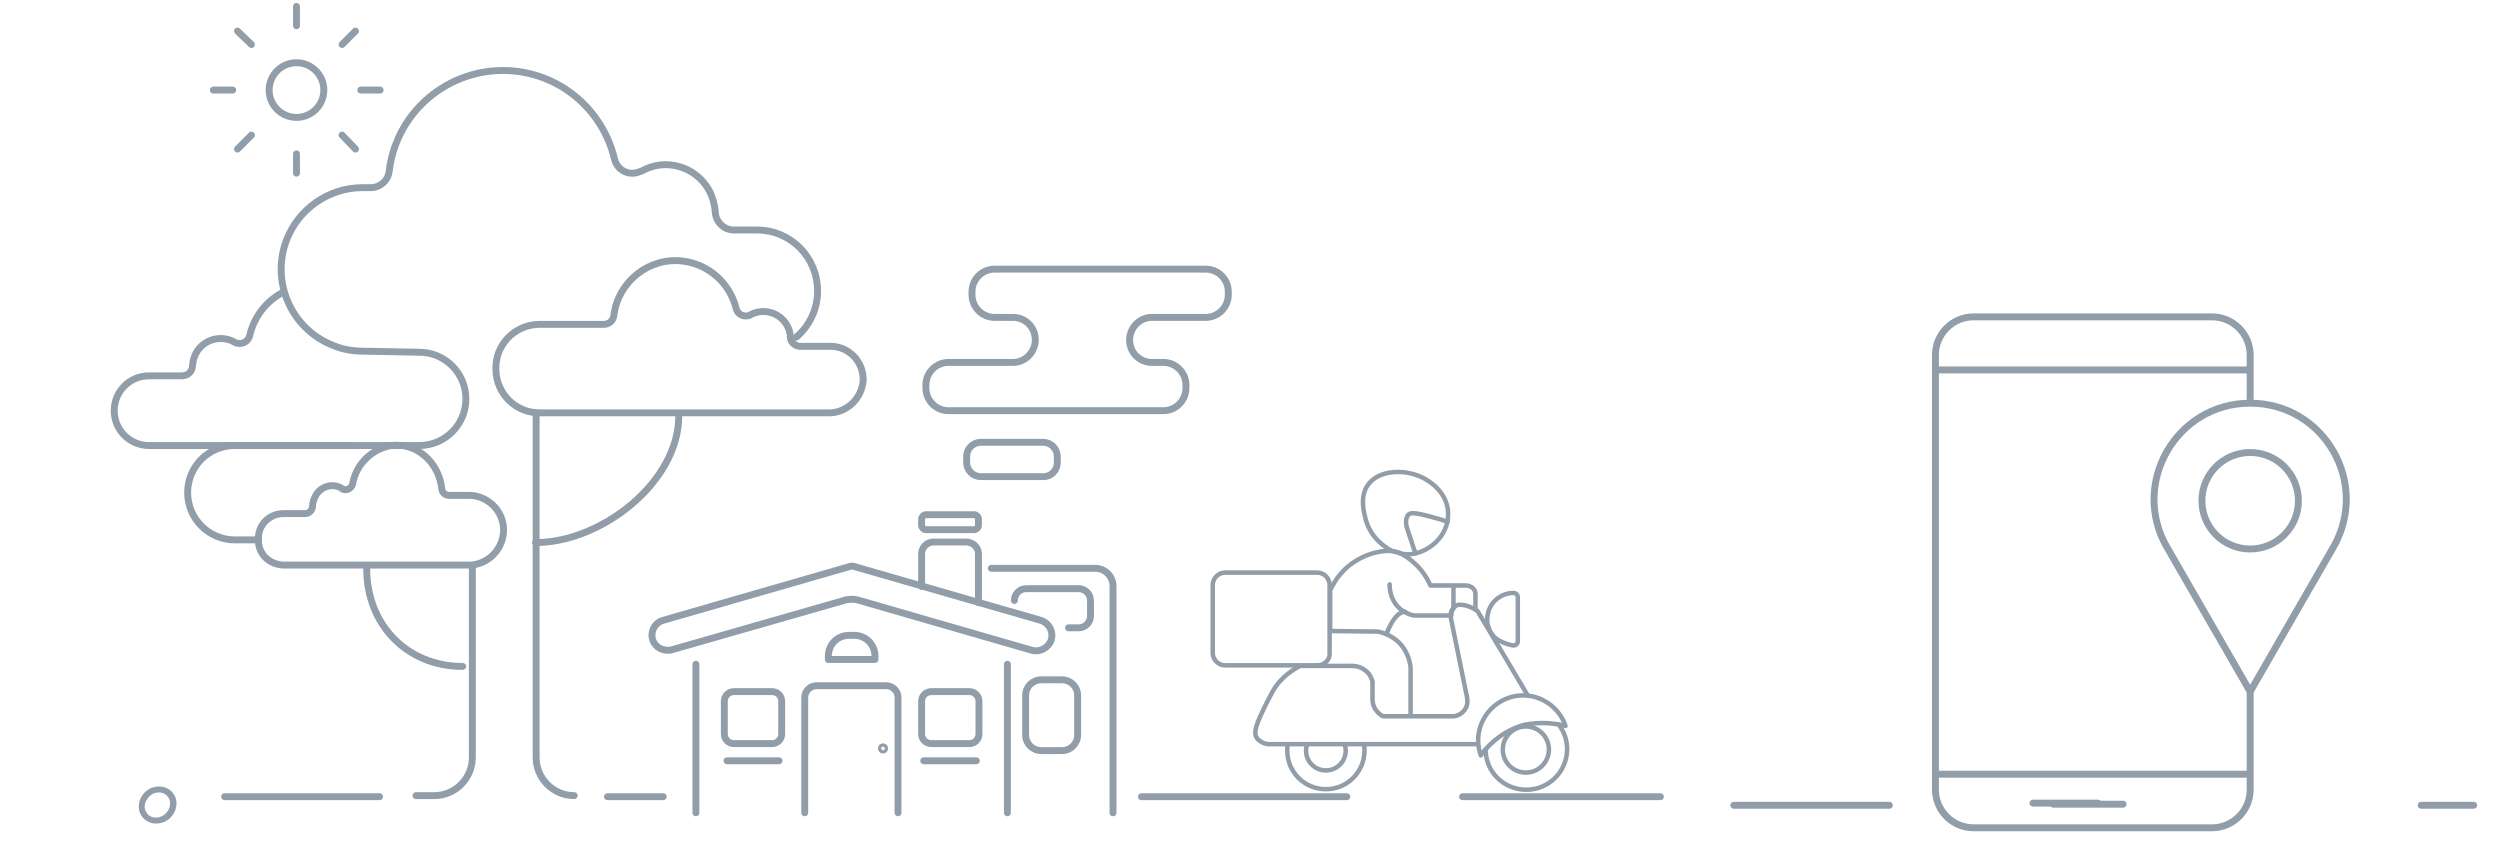 <svg version="1.1" id="Layer_1" xmlns="http://www.w3.org/2000/svg" x="0" y="0" viewBox="0 0 466.3 158" style="enable-background:new 0 0 466.3 158" xml:space="preserve"><style>.st0,.st2{fill:none;stroke:#919da8;stroke-width:1.29;stroke-linecap:round;stroke-linejoin:round}.st2{stroke-width:.838}</style><path class="st0" d="M155 77h-54c-4.6.2-8.4-3.4-8.5-8-.2-4.6 3.4-8.4 8-8.5h12.1c1 0 1.8-.7 1.9-1.7.8-6.3 6.6-10.9 12.9-10.1 4.8.6 8.7 4.1 9.9 8.8.2 1 1.2 1.6 2.2 1.4.2 0 .3-.1.5-.2 2.4-1.3 5.5-.4 6.8 2 .4.7.6 1.4.6 2.1 0 1 .9 1.8 1.9 1.8h5.8c3.4.1 6 3 5.9 6.4-.3 3.3-2.9 5.8-6 6h0z"/><path class="st0" d="M53 54.4c-3.2 1.6-5.6 4.6-6.4 8.1-.2 1.1-1.3 1.8-2.4 1.5h0c-.2 0-.4-.1-.5-.2-2.5-1.4-5.7-.5-7.1 2-.4.7-.6 1.5-.7 2.4 0 1.1-.9 1.9-2 1.9h-6.1c-3.6 0-6.5 2.9-6.5 6.5s2.9 6.5 6.5 6.5h50.4c4.8 0 8.7-3.9 8.7-8.7s-3.9-8.7-8.7-8.7h0l-10.5-.2c-1.8 0-3.7-.3-5.4-1-7.9-3-11.8-11.8-8.9-19.6C55.6 39 61.3 35 67.6 35h1.5c1.8 0 3.3-1.3 3.5-3.1 1.4-11.7 12.1-20 23.8-18.6 8.9 1.1 16.1 7.6 18.2 16.3.4 1.9 2.3 3.1 4.2 2.6l.9-.3c4.4-2.5 10-.9 12.5 3.5.7 1.3 1.1 2.7 1.2 4.1.1 1.9 1.6 3.4 3.5 3.4h4.3c6.3 0 11.3 5.1 11.3 11.4 0 3.3-1.5 6.5-4 8.6"/><path class="st0" d="M48.2 100.6c-.1-2.6 1.9-4.7 4.5-4.8h4.2c.8 0 1.4-.7 1.4-1.4 0-.6.2-1.2.5-1.8.8-1.7 2.9-2.5 4.6-1.7.1 0 .2.1.3.2s.2.1.4.2c.7.2 1.5-.3 1.7-1.1v-.1c.7-3.6 3.6-6.4 7.2-7 4.6-.6 8.8 3 9.4 8 0 .7.6 1.3 1.4 1.3h4.1c3.6.3 6.3 3.4 6 7-.3 3.2-2.8 5.7-6 6h-35c-2.8-.1-4.8-2.2-4.7-4.8-.1 0-.1 0 0 0z"/><path class="st0" d="M48.2 100.7h-4.4c-4.8 0-8.8-3.9-8.8-8.8h0c0-4.9 3.9-8.8 8.8-8.8h21M100 77v64.3c0 3.9 3.2 7.1 7.1 7.1h0M77.6 148.4H81c3.9 0 7.1-3.2 7.1-7.1h0v-35.8"/><path class="st0" d="M126.6 77.6c0 12.3-14.4 23.6-26.7 23.6M86.3 124.3c-10.4 0-17.9-7.8-17.9-18.2"/><circle class="st0" cx="55.3" cy="16.8" r="5.1"/><path class="st0" d="M55.3 1.2v3.6M70.9 16.8h-3.6M55.3 32.3v-3.6M39.8 16.8h3.6M66.3 5.8l-2.5 2.5M66.3 27.8l-2.5-2.6M44.3 27.8l2.6-2.6M44.3 5.8l2.6 2.5M194.6 88.9h-11.7c-1.4 0-2.6-1.2-2.6-2.6v-1.2c0-1.4 1.2-2.6 2.6-2.6h11.7c1.4 0 2.6 1.2 2.6 2.6v1.2c0 1.4-1.1 2.6-2.6 2.6zM176.9 67.6h12.2c2.3-.1 4.1-2.1 4-4.4-.1-2.2-1.8-3.9-4-4h-3.6c-2.3 0-4.2-1.9-4.2-4.2h0v-.6c0-2.3 1.9-4.2 4.2-4.2h39.4c2.3 0 4.2 1.9 4.2 4.2v.6c0 2.3-1.9 4.2-4.2 4.2h0-10.2c-2.3.1-4.1 2.1-4 4.4.1 2.2 1.8 3.9 4 4h2.3c2.3 0 4.2 1.9 4.2 4.2h0v.6c0 2.3-1.9 4.2-4.2 4.2h0-40.1c-2.3 0-4.2-1.9-4.2-4.2v-.6c0-2.3 1.9-4.2 4.2-4.2zM187.9 123.9v27.7M129.8 151.6v-27.7M150.1 151.6v-21.5c0-1.2 1-2.2 2.2-2.2h13c1.2 0 2.2 1 2.2 2.2v21.5M173.7 129h7.1c1 0 1.8.8 1.8 1.8v6.1c0 1-.8 1.8-1.8 1.8h-7.1c-1 0-1.8-.8-1.8-1.8v-6.1c0-1 .8-1.8 1.8-1.8zM172.3 141.9h9.8M136.9 129h7.1c1 0 1.8.8 1.8 1.8v6.1c0 1-.8 1.8-1.8 1.8h-7.1c-1 0-1.8-.8-1.8-1.8v-6.1c0-1 .8-1.8 1.8-1.8zM135.6 141.9h9.7M160.3 112l32.2 9.3c1.5.4 3.1-.5 3.6-2h0c.4-1.5-.4-3.1-2-3.6h0l-35-10.1h-.4l-35 10.1c-1.5.4-2.4 2-2 3.5h0c.4 1.5 2 2.4 3.6 2h0l32.1-9.2c.9-.3 2-.3 2.9 0z"/><path class="st0" d="M158.4 118.5h.9c2.2 0 3.9 1.7 3.9 3.9v.6h0-8.7 0v-.6c0-2.2 1.7-3.9 3.9-3.9z"/><circle class="st0" cx="164.7" cy="139.6" r=".3"/><path class="st0" d="M182.5 112.4v-9.1c0-1.2-1-2.1-2.1-2.2h-6.3c-1.2 0-2.2 1-2.2 2.2h0v6.1M172.7 96h9c.4 0 .8.4.8.8V98c0 .4-.4.8-.8.8h-9c-.4 0-.8-.4-.8-.8v-1.2c0-.4.4-.8.8-.8zM70.8 148.6H41.9M113.3 148.6h10.4M212.9 148.6h38.3M272.8 148.6h36.9"/><path d="M25.9 150.1c-.2 1.8 1.1 3.3 2.9 3.5h.4c1.9 0 3.5-1.5 3.7-3.4.2-1.8-1.1-3.3-2.9-3.5h-.4c-1.9 0-3.5 1.5-3.7 3.4zm3.7-2.3c.6 0 1.2.2 1.6.7.4.4.6 1 .5 1.6-.1 1.3-1.3 2.4-2.6 2.4-.6 0-1.2-.2-1.6-.7s-.6-1-.5-1.6c.2-1.3 1.3-2.4 2.6-2.4z" style="fill:#919da8"/><path class="st0" d="M184.9 106h19.4c1.8 0 3.3 1.5 3.3 3.3v42.3"/><path class="st0" d="M189.2 112c0-1.2 1-2.2 2.2-2.2h9.8c1.2 0 2.2 1 2.2 2.2v2.9c0 1.2-1 2.2-2.2 2.2h-1.9M194.2 126.8h3.9c1.6 0 2.9 1.3 2.9 2.9v7.4c0 1.6-1.3 2.9-2.9 2.9h-3.9c-1.6 0-2.9-1.3-2.9-2.9v-7.4c0-1.6 1.3-2.9 2.9-2.9zM352.4 150.2h-29M391.3 149.8h-12.1M451.6 150.2h9.8M419.7 129l-15.5-26.9c-6.9-11.9 1.7-26.9 15.5-26.9h0c13.8 0 22.4 14.9 15.5 26.9L419.7 129z"/><circle class="st0" cx="419.7" cy="93.4" r="9"/><path class="st0" d="M419.7 129v18.3c0 3.9-3.2 7.1-7.1 7.1h-44.5c-3.9 0-7.1-3.2-7.1-7.1V66.2c0-3.9 3.2-7.1 7.1-7.1h44.5c3.9 0 7.1 3.2 7.1 7.1v8.2M361.1 69h58.6M361.1 144.4h58.6M383 150h13"/><path class="st2" d="M292 135.4c-1.1-3.3-4.3-5.7-7.9-5.7-4.6 0-8.4 3.8-8.4 8.4 0 1 .2 1.9.5 2.8.7-1 3.2-4.2 7.7-5.6 3.7-.9 6.8-.2 8.1.1z"/><path class="st2" d="M285 129.8c-3.1-5.3-6.3-10.6-9.4-15.8-.4-.3-1-.7-2-1-.6-.2-1.2-.2-1.6-.2-.1 0-.8.3-1.2 1-.3.6-.2 1.2-.2 1.4l3 14.7c0 .1.4 1.4-.4 2.5s-2 1.2-2.1 1.2H258c-.3-.1-.9-.5-1.4-1.2-.6-.9-.6-1.8-.6-2.1v-3.2c-.1-.3-.4-1.4-1.4-2.1-1.2-.9-2.5-.8-2.7-.8h-9.4c-1.1.6-2.8 1.6-4.3 3.5-.7.9-1.1 1.8-2 3.5-1.7 3.5-2.5 5.3-1.8 6.4.2.3.7.9 2 1.2h39.1-39.1 3.5"/><circle class="st2" cx="284.6" cy="139.8" r="4.3"/><path class="st2" d="M290.7 135.1c1 1.3 1.6 2.9 1.6 4.6 0 4.2-3.4 7.6-7.6 7.6-4.2 0-7.6-3.3-7.6-7.5M254.4 138.8c.1.4.1.8.1 1.2 0 4-3.2 7.2-7.2 7.2s-7.2-3.2-7.2-7.2c0-.4 0-.8.1-1.2"/><path class="st2" d="M250.8 138.8c.1.4.2.8.2 1.2 0 2.1-1.7 3.7-3.7 3.7-2.1 0-3.7-1.7-3.7-3.7 0-.4.1-.8.2-1.2M263.1 133.5v-9.1c-.1-.7-.4-2.3-1.5-3.8-1.7-2.2-4-2.7-4.7-2.8-2.9 0-5.9-.1-8.8-.1v-7.6c.5-1 1.7-3.5 4.5-5.3 3.5-2.3 6.8-2.1 7.2-2l.8.2s.3.1.5.2c1.6.6 3.4 2.5 3.4 2.5.7.7 1.6 1.9 2.3 3.5h6.6c.3 0 1 .1 1.4.6 0 0 0 .1.1.1.4.5.3 1.2.3 1.7v2.1"/><path class="st2" d="M271.1 109.3V113.5c-.1.1-.1.2-.2.3-.2.4-.2.7-.2 1h-7c-.4-.1-2.3-.5-3.5-2.3-1-1.5-1-3-1-3.5"/><path class="st2" d="M258.6 118.3s1.4-4.2 3.5-4.2M245.7 124.1h-17.2c-1.3 0-2.3-1.1-2.3-2.3v-12.7c0-1.3 1.1-2.3 2.3-2.3h17.2c1.3 0 2.3 1.1 2.3 2.3v12.7c.1 1.3-1 2.3-2.3 2.3zM282.3 120.4h0c-1.8-.3-3.1-1.1-3.6-1.6l-.6-.8c-.2-.3-.3-.6-.4-.8-.1-.3-.1-.5-.2-.6-.1-.3-.1-.7-.1-1.1v0c0-2.7 2.2-4.9 4.9-4.9h0c.4 0 .8.3.8.8v8.2c0 .5-.4.8-.8.8zM261.6 103.3c.3 0 .7.1 1.1.1 3.9-.2 7.4-3.5 7.4-7.4.1-4.2-3.8-6.9-6.6-7.6-2.5-.7-6.5-.6-8.4 2.1-1.5 2.2-.7 5-.4 6.3.9 3.4 3.5 5.2 4.8 5.9l.1.1H259.9c.3.1.5.2.8.2l.6.2.3.1z"/><path class="st2" d="m264 103.2-1.5-4.5c-.2-.5-.5-2 .2-2.7.3-.3.8-.5 3.5.2 1.6.4 2.9.8 3.8 1.1"/></svg>